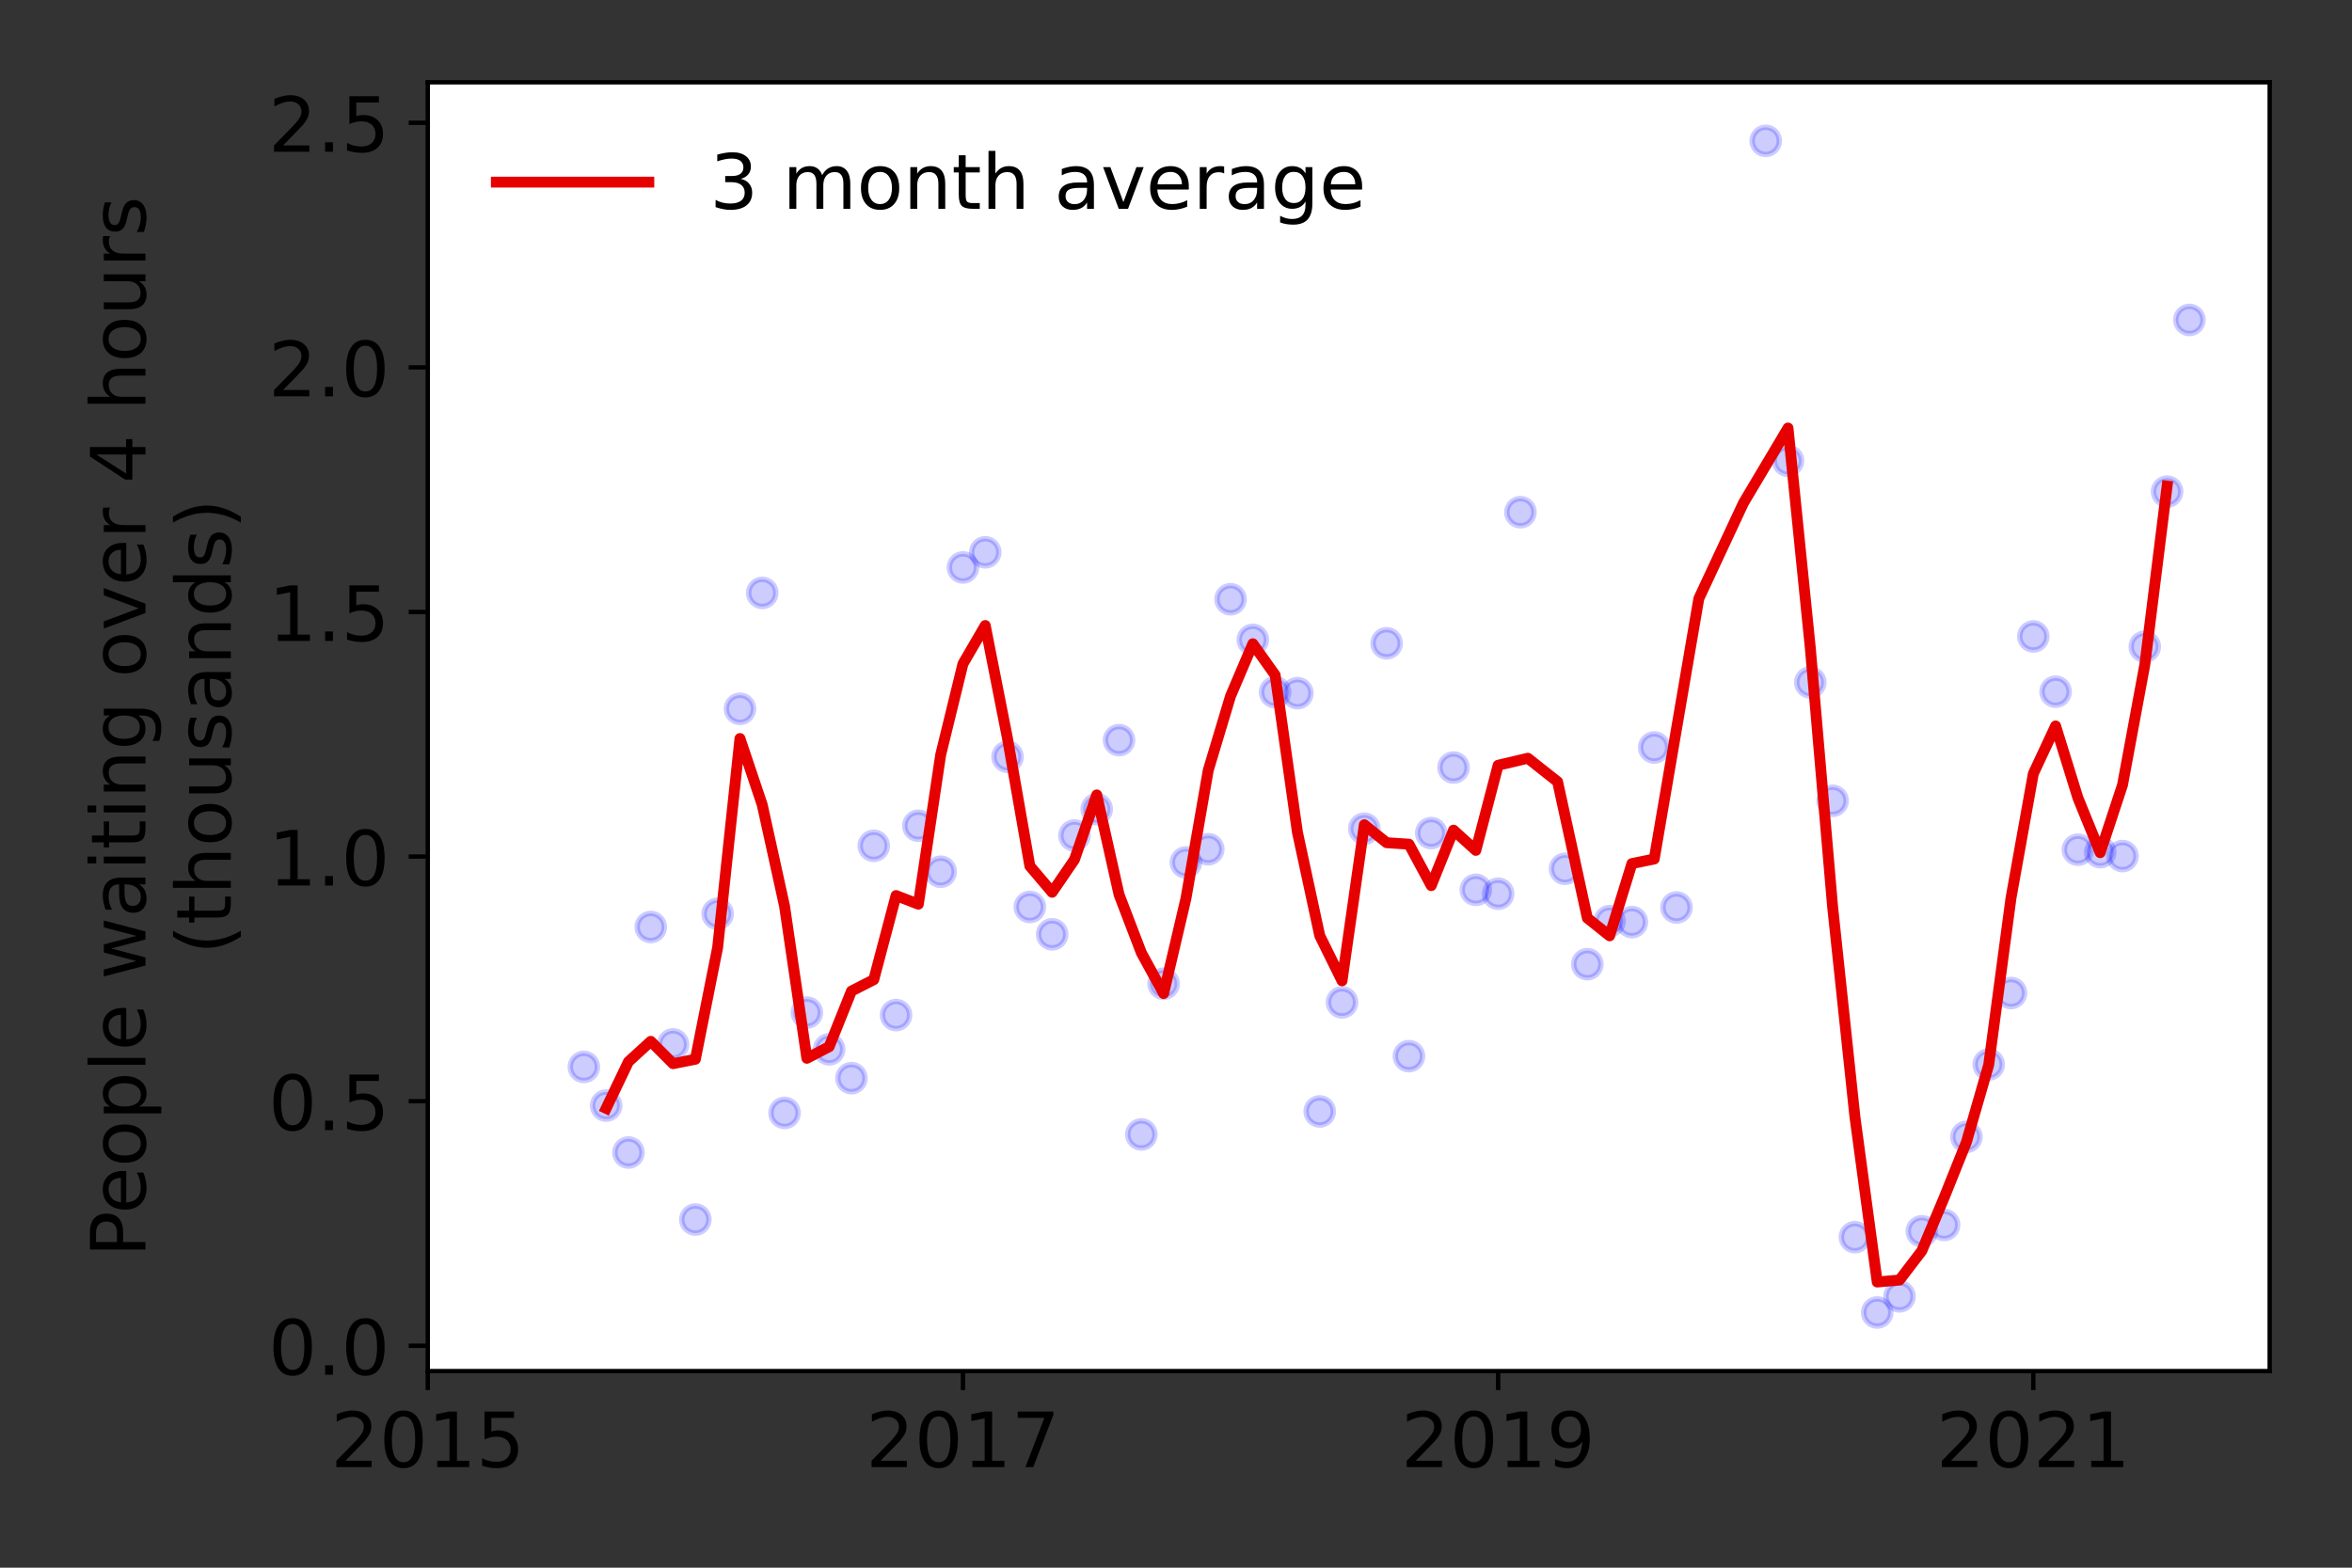 <?xml version="1.0" encoding="utf-8" standalone="no"?>
<!DOCTYPE svg PUBLIC "-//W3C//DTD SVG 1.1//EN"
  "http://www.w3.org/Graphics/SVG/1.1/DTD/svg11.dtd">
<!-- Created with matplotlib (https://matplotlib.org/) -->
<svg height="288pt" version="1.1" viewBox="0 0 432 288" width="432pt" xmlns="http://www.w3.org/2000/svg" xmlns:xlink="http://www.w3.org/1999/xlink">
 <rect x="0" y="0" width="432" height="288" fill="#333333" stroke="none"/>
 <defs>
  <style type="text/css">*{stroke-linecap:butt;stroke-linejoin:round;}</style>
 </defs>
 <g id="figure_1">
  <g id="patch_1">
   <path d="M 0 288 
L 432 288 
L 432 0 
L 0 0 
z
" style="fill:none;"/>
  </g>
  <g id="axes_1">
   <g id="patch_2">
    <path d="M 78.57 251.88 
L 416.88 251.88 
L 416.88 15.12 
L 78.57 15.12 
z
" style="fill:#ffffff;"/>
   </g>
   <g id="matplotlib.axis_1">
    <g id="xtick_1">
     <g id="line2d_1">
      <defs>
       <path d="M 0 0 
L 0 3.5 
" id="ma6814b4531" style="stroke:#000000;stroke-width:0.8;"/>
      </defs>
      <g>
       <use style="stroke:#000000;stroke-width:0.8;" x="78.57" xlink:href="#ma6814b4531" y="251.88"/>
      </g>
     </g>
     <g id="text_1">
      <!-- 2015 -->
      <g transform="translate(60.755 269.518)scale(0.14 -0.14)">
       <defs>
        <path d="M 19.188 8.297 
L 53.609 8.297 
L 53.609 0 
L 7.328 0 
L 7.328 8.297 
Q 12.938 14.109 22.625 23.891 
Q 32.328 33.688 34.812 36.531 
Q 39.547 41.844 41.422 45.531 
Q 43.312 49.219 43.312 52.781 
Q 43.312 58.594 39.234 62.25 
Q 35.156 65.922 28.609 65.922 
Q 23.969 65.922 18.812 64.312 
Q 13.672 62.703 7.812 59.422 
L 7.812 69.391 
Q 13.766 71.781 18.938 73 
Q 24.125 74.219 28.422 74.219 
Q 39.75 74.219 46.484 68.547 
Q 53.219 62.891 53.219 53.422 
Q 53.219 48.922 51.531 44.891 
Q 49.859 40.875 45.406 35.406 
Q 44.188 33.984 37.641 27.219 
Q 31.109 20.453 19.188 8.297 
z
" id="DejaVuSans-50"/>
        <path d="M 31.781 66.406 
Q 24.172 66.406 20.328 58.906 
Q 16.5 51.422 16.5 36.375 
Q 16.5 21.391 20.328 13.891 
Q 24.172 6.391 31.781 6.391 
Q 39.453 6.391 43.281 13.891 
Q 47.125 21.391 47.125 36.375 
Q 47.125 51.422 43.281 58.906 
Q 39.453 66.406 31.781 66.406 
z
M 31.781 74.219 
Q 44.047 74.219 50.516 64.516 
Q 56.984 54.828 56.984 36.375 
Q 56.984 17.969 50.516 8.266 
Q 44.047 -1.422 31.781 -1.422 
Q 19.531 -1.422 13.062 8.266 
Q 6.594 17.969 6.594 36.375 
Q 6.594 54.828 13.062 64.516 
Q 19.531 74.219 31.781 74.219 
z
" id="DejaVuSans-48"/>
        <path d="M 12.406 8.297 
L 28.516 8.297 
L 28.516 63.922 
L 10.984 60.406 
L 10.984 69.391 
L 28.422 72.906 
L 38.281 72.906 
L 38.281 8.297 
L 54.391 8.297 
L 54.391 0 
L 12.406 0 
z
" id="DejaVuSans-49"/>
        <path d="M 10.797 72.906 
L 49.516 72.906 
L 49.516 64.594 
L 19.828 64.594 
L 19.828 46.734 
Q 21.969 47.469 24.109 47.828 
Q 26.266 48.188 28.422 48.188 
Q 40.625 48.188 47.75 41.5 
Q 54.891 34.812 54.891 23.391 
Q 54.891 11.625 47.562 5.094 
Q 40.234 -1.422 26.906 -1.422 
Q 22.312 -1.422 17.547 -0.641 
Q 12.797 0.141 7.719 1.703 
L 7.719 11.625 
Q 12.109 9.234 16.797 8.062 
Q 21.484 6.891 26.703 6.891 
Q 35.156 6.891 40.078 11.328 
Q 45.016 15.766 45.016 23.391 
Q 45.016 31 40.078 35.438 
Q 35.156 39.891 26.703 39.891 
Q 22.75 39.891 18.812 39.016 
Q 14.891 38.141 10.797 36.281 
z
" id="DejaVuSans-53"/>
       </defs>
       <use xlink:href="#DejaVuSans-50"/>
       <use x="63.623" xlink:href="#DejaVuSans-48"/>
       <use x="127.246" xlink:href="#DejaVuSans-49"/>
       <use x="190.869" xlink:href="#DejaVuSans-53"/>
      </g>
     </g>
    </g>
    <g id="xtick_2">
     <g id="line2d_2">
      <g>
       <use style="stroke:#000000;stroke-width:0.8;" x="176.868" xlink:href="#ma6814b4531" y="251.88"/>
      </g>
     </g>
     <g id="text_2">
      <!-- 2017 -->
      <g transform="translate(159.053 269.518)scale(0.14 -0.14)">
       <defs>
        <path d="M 8.203 72.906 
L 55.078 72.906 
L 55.078 68.703 
L 28.609 0 
L 18.312 0 
L 43.219 64.594 
L 8.203 64.594 
z
" id="DejaVuSans-55"/>
       </defs>
       <use xlink:href="#DejaVuSans-50"/>
       <use x="63.623" xlink:href="#DejaVuSans-48"/>
       <use x="127.246" xlink:href="#DejaVuSans-49"/>
       <use x="190.869" xlink:href="#DejaVuSans-55"/>
      </g>
     </g>
    </g>
    <g id="xtick_3">
     <g id="line2d_3">
      <g>
       <use style="stroke:#000000;stroke-width:0.8;" x="275.167" xlink:href="#ma6814b4531" y="251.88"/>
      </g>
     </g>
     <g id="text_3">
      <!-- 2019 -->
      <g transform="translate(257.352 269.518)scale(0.14 -0.14)">
       <defs>
        <path d="M 10.984 1.516 
L 10.984 10.5 
Q 14.703 8.734 18.5 7.812 
Q 22.312 6.891 25.984 6.891 
Q 35.75 6.891 40.891 13.453 
Q 46.047 20.016 46.781 33.406 
Q 43.953 29.203 39.594 26.953 
Q 35.25 24.703 29.984 24.703 
Q 19.047 24.703 12.672 31.312 
Q 6.297 37.938 6.297 49.422 
Q 6.297 60.641 12.938 67.422 
Q 19.578 74.219 30.609 74.219 
Q 43.266 74.219 49.922 64.516 
Q 56.594 54.828 56.594 36.375 
Q 56.594 19.141 48.406 8.859 
Q 40.234 -1.422 26.422 -1.422 
Q 22.703 -1.422 18.891 -0.688 
Q 15.094 0.047 10.984 1.516 
z
M 30.609 32.422 
Q 37.25 32.422 41.125 36.953 
Q 45.016 41.5 45.016 49.422 
Q 45.016 57.281 41.125 61.844 
Q 37.25 66.406 30.609 66.406 
Q 23.969 66.406 20.094 61.844 
Q 16.219 57.281 16.219 49.422 
Q 16.219 41.5 20.094 36.953 
Q 23.969 32.422 30.609 32.422 
z
" id="DejaVuSans-57"/>
       </defs>
       <use xlink:href="#DejaVuSans-50"/>
       <use x="63.623" xlink:href="#DejaVuSans-48"/>
       <use x="127.246" xlink:href="#DejaVuSans-49"/>
       <use x="190.869" xlink:href="#DejaVuSans-57"/>
      </g>
     </g>
    </g>
    <g id="xtick_4">
     <g id="line2d_4">
      <g>
       <use style="stroke:#000000;stroke-width:0.8;" x="373.465" xlink:href="#ma6814b4531" y="251.88"/>
      </g>
     </g>
     <g id="text_4">
      <!-- 2021 -->
      <g transform="translate(355.65 269.518)scale(0.14 -0.14)">
       <use xlink:href="#DejaVuSans-50"/>
       <use x="63.623" xlink:href="#DejaVuSans-48"/>
       <use x="127.246" xlink:href="#DejaVuSans-50"/>
       <use x="190.869" xlink:href="#DejaVuSans-49"/>
      </g>
     </g>
    </g>
   </g>
   <g id="matplotlib.axis_2">
    <g id="ytick_1">
     <g id="line2d_5">
      <defs>
       <path d="M 0 0 
L -3.5 0 
" id="m0db42d9408" style="stroke:#000000;stroke-width:0.8;"/>
      </defs>
      <g>
       <use style="stroke:#000000;stroke-width:0.8;" x="78.57" xlink:href="#m0db42d9408" y="247.229"/>
      </g>
     </g>
     <g id="text_5">
      <!-- 0.0 -->
      <g transform="translate(49.306 252.548)scale(0.14 -0.14)">
       <defs>
        <path d="M 10.688 12.406 
L 21 12.406 
L 21 0 
L 10.688 0 
z
" id="DejaVuSans-46"/>
       </defs>
       <use xlink:href="#DejaVuSans-48"/>
       <use x="63.623" xlink:href="#DejaVuSans-46"/>
       <use x="95.41" xlink:href="#DejaVuSans-48"/>
      </g>
     </g>
    </g>
    <g id="ytick_2">
     <g id="line2d_6">
      <g>
       <use style="stroke:#000000;stroke-width:0.8;" x="78.57" xlink:href="#m0db42d9408" y="202.295"/>
      </g>
     </g>
     <g id="text_6">
      <!-- 0.5 -->
      <g transform="translate(49.306 207.614)scale(0.14 -0.14)">
       <use xlink:href="#DejaVuSans-48"/>
       <use x="63.623" xlink:href="#DejaVuSans-46"/>
       <use x="95.41" xlink:href="#DejaVuSans-53"/>
      </g>
     </g>
    </g>
    <g id="ytick_3">
     <g id="line2d_7">
      <g>
       <use style="stroke:#000000;stroke-width:0.8;" x="78.57" xlink:href="#m0db42d9408" y="157.36"/>
      </g>
     </g>
     <g id="text_7">
      <!-- 1.0 -->
      <g transform="translate(49.306 162.679)scale(0.14 -0.14)">
       <use xlink:href="#DejaVuSans-49"/>
       <use x="63.623" xlink:href="#DejaVuSans-46"/>
       <use x="95.41" xlink:href="#DejaVuSans-48"/>
      </g>
     </g>
    </g>
    <g id="ytick_4">
     <g id="line2d_8">
      <g>
       <use style="stroke:#000000;stroke-width:0.8;" x="78.57" xlink:href="#m0db42d9408" y="112.426"/>
      </g>
     </g>
     <g id="text_8">
      <!-- 1.5 -->
      <g transform="translate(49.306 117.745)scale(0.14 -0.14)">
       <use xlink:href="#DejaVuSans-49"/>
       <use x="63.623" xlink:href="#DejaVuSans-46"/>
       <use x="95.41" xlink:href="#DejaVuSans-53"/>
      </g>
     </g>
    </g>
    <g id="ytick_5">
     <g id="line2d_9">
      <g>
       <use style="stroke:#000000;stroke-width:0.8;" x="78.57" xlink:href="#m0db42d9408" y="67.491"/>
      </g>
     </g>
     <g id="text_9">
      <!-- 2.0 -->
      <g transform="translate(49.306 72.81)scale(0.14 -0.14)">
       <use xlink:href="#DejaVuSans-50"/>
       <use x="63.623" xlink:href="#DejaVuSans-46"/>
       <use x="95.41" xlink:href="#DejaVuSans-48"/>
      </g>
     </g>
    </g>
    <g id="ytick_6">
     <g id="line2d_10">
      <g>
       <use style="stroke:#000000;stroke-width:0.8;" x="78.57" xlink:href="#m0db42d9408" y="22.557"/>
      </g>
     </g>
     <g id="text_10">
      <!-- 2.5 -->
      <g transform="translate(49.306 27.876)scale(0.14 -0.14)">
       <use xlink:href="#DejaVuSans-50"/>
       <use x="63.623" xlink:href="#DejaVuSans-46"/>
       <use x="95.41" xlink:href="#DejaVuSans-53"/>
      </g>
     </g>
    </g>
    <g id="text_11">
     <!-- People waiting over 4 hours -->
     <g transform="translate(26.717 230.925)rotate(-90)scale(0.14 -0.14)">
      <defs>
       <path d="M 19.672 64.797 
L 19.672 37.406 
L 32.078 37.406 
Q 38.969 37.406 42.719 40.969 
Q 46.484 44.531 46.484 51.125 
Q 46.484 57.672 42.719 61.234 
Q 38.969 64.797 32.078 64.797 
z
M 9.812 72.906 
L 32.078 72.906 
Q 44.344 72.906 50.609 67.359 
Q 56.891 61.812 56.891 51.125 
Q 56.891 40.328 50.609 34.812 
Q 44.344 29.297 32.078 29.297 
L 19.672 29.297 
L 19.672 0 
L 9.812 0 
z
" id="DejaVuSans-80"/>
       <path d="M 56.203 29.594 
L 56.203 25.203 
L 14.891 25.203 
Q 15.484 15.922 20.484 11.062 
Q 25.484 6.203 34.422 6.203 
Q 39.594 6.203 44.453 7.469 
Q 49.312 8.734 54.109 11.281 
L 54.109 2.781 
Q 49.266 0.734 44.188 -0.344 
Q 39.109 -1.422 33.891 -1.422 
Q 20.797 -1.422 13.156 6.188 
Q 5.516 13.812 5.516 26.812 
Q 5.516 40.234 12.766 48.109 
Q 20.016 56 32.328 56 
Q 43.359 56 49.781 48.891 
Q 56.203 41.797 56.203 29.594 
z
M 47.219 32.234 
Q 47.125 39.594 43.094 43.984 
Q 39.062 48.391 32.422 48.391 
Q 24.906 48.391 20.391 44.141 
Q 15.875 39.891 15.188 32.172 
z
" id="DejaVuSans-101"/>
       <path d="M 30.609 48.391 
Q 23.391 48.391 19.188 42.75 
Q 14.984 37.109 14.984 27.297 
Q 14.984 17.484 19.156 11.844 
Q 23.344 6.203 30.609 6.203 
Q 37.797 6.203 41.984 11.859 
Q 46.188 17.531 46.188 27.297 
Q 46.188 37.016 41.984 42.703 
Q 37.797 48.391 30.609 48.391 
z
M 30.609 56 
Q 42.328 56 49.016 48.375 
Q 55.719 40.766 55.719 27.297 
Q 55.719 13.875 49.016 6.219 
Q 42.328 -1.422 30.609 -1.422 
Q 18.844 -1.422 12.172 6.219 
Q 5.516 13.875 5.516 27.297 
Q 5.516 40.766 12.172 48.375 
Q 18.844 56 30.609 56 
z
" id="DejaVuSans-111"/>
       <path d="M 18.109 8.203 
L 18.109 -20.797 
L 9.078 -20.797 
L 9.078 54.688 
L 18.109 54.688 
L 18.109 46.391 
Q 20.953 51.266 25.266 53.625 
Q 29.594 56 35.594 56 
Q 45.562 56 51.781 48.094 
Q 58.016 40.188 58.016 27.297 
Q 58.016 14.406 51.781 6.484 
Q 45.562 -1.422 35.594 -1.422 
Q 29.594 -1.422 25.266 0.953 
Q 20.953 3.328 18.109 8.203 
z
M 48.688 27.297 
Q 48.688 37.203 44.609 42.844 
Q 40.531 48.484 33.406 48.484 
Q 26.266 48.484 22.188 42.844 
Q 18.109 37.203 18.109 27.297 
Q 18.109 17.391 22.188 11.75 
Q 26.266 6.109 33.406 6.109 
Q 40.531 6.109 44.609 11.75 
Q 48.688 17.391 48.688 27.297 
z
" id="DejaVuSans-112"/>
       <path d="M 9.422 75.984 
L 18.406 75.984 
L 18.406 0 
L 9.422 0 
z
" id="DejaVuSans-108"/>
       <path id="DejaVuSans-32"/>
       <path d="M 4.203 54.688 
L 13.188 54.688 
L 24.422 12.016 
L 35.594 54.688 
L 46.188 54.688 
L 57.422 12.016 
L 68.609 54.688 
L 77.594 54.688 
L 63.281 0 
L 52.688 0 
L 40.922 44.828 
L 29.109 0 
L 18.5 0 
z
" id="DejaVuSans-119"/>
       <path d="M 34.281 27.484 
Q 23.391 27.484 19.188 25 
Q 14.984 22.516 14.984 16.5 
Q 14.984 11.719 18.141 8.906 
Q 21.297 6.109 26.703 6.109 
Q 34.188 6.109 38.703 11.406 
Q 43.219 16.703 43.219 25.484 
L 43.219 27.484 
z
M 52.203 31.203 
L 52.203 0 
L 43.219 0 
L 43.219 8.297 
Q 40.141 3.328 35.547 0.953 
Q 30.953 -1.422 24.312 -1.422 
Q 15.922 -1.422 10.953 3.297 
Q 6 8.016 6 15.922 
Q 6 25.141 12.172 29.828 
Q 18.359 34.516 30.609 34.516 
L 43.219 34.516 
L 43.219 35.406 
Q 43.219 41.609 39.141 45 
Q 35.062 48.391 27.688 48.391 
Q 23 48.391 18.547 47.266 
Q 14.109 46.141 10.016 43.891 
L 10.016 52.203 
Q 14.938 54.109 19.578 55.047 
Q 24.219 56 28.609 56 
Q 40.484 56 46.344 49.844 
Q 52.203 43.703 52.203 31.203 
z
" id="DejaVuSans-97"/>
       <path d="M 9.422 54.688 
L 18.406 54.688 
L 18.406 0 
L 9.422 0 
z
M 9.422 75.984 
L 18.406 75.984 
L 18.406 64.594 
L 9.422 64.594 
z
" id="DejaVuSans-105"/>
       <path d="M 18.312 70.219 
L 18.312 54.688 
L 36.812 54.688 
L 36.812 47.703 
L 18.312 47.703 
L 18.312 18.016 
Q 18.312 11.328 20.141 9.422 
Q 21.969 7.516 27.594 7.516 
L 36.812 7.516 
L 36.812 0 
L 27.594 0 
Q 17.188 0 13.234 3.875 
Q 9.281 7.766 9.281 18.016 
L 9.281 47.703 
L 2.688 47.703 
L 2.688 54.688 
L 9.281 54.688 
L 9.281 70.219 
z
" id="DejaVuSans-116"/>
       <path d="M 54.891 33.016 
L 54.891 0 
L 45.906 0 
L 45.906 32.719 
Q 45.906 40.484 42.875 44.328 
Q 39.844 48.188 33.797 48.188 
Q 26.516 48.188 22.312 43.547 
Q 18.109 38.922 18.109 30.906 
L 18.109 0 
L 9.078 0 
L 9.078 54.688 
L 18.109 54.688 
L 18.109 46.188 
Q 21.344 51.125 25.703 53.562 
Q 30.078 56 35.797 56 
Q 45.219 56 50.047 50.172 
Q 54.891 44.344 54.891 33.016 
z
" id="DejaVuSans-110"/>
       <path d="M 45.406 27.984 
Q 45.406 37.75 41.375 43.109 
Q 37.359 48.484 30.078 48.484 
Q 22.859 48.484 18.828 43.109 
Q 14.797 37.75 14.797 27.984 
Q 14.797 18.266 18.828 12.891 
Q 22.859 7.516 30.078 7.516 
Q 37.359 7.516 41.375 12.891 
Q 45.406 18.266 45.406 27.984 
z
M 54.391 6.781 
Q 54.391 -7.172 48.188 -13.984 
Q 42 -20.797 29.203 -20.797 
Q 24.469 -20.797 20.266 -20.094 
Q 16.062 -19.391 12.109 -17.922 
L 12.109 -9.188 
Q 16.062 -11.328 19.922 -12.344 
Q 23.781 -13.375 27.781 -13.375 
Q 36.625 -13.375 41.016 -8.766 
Q 45.406 -4.156 45.406 5.172 
L 45.406 9.625 
Q 42.625 4.781 38.281 2.391 
Q 33.938 0 27.875 0 
Q 17.828 0 11.672 7.656 
Q 5.516 15.328 5.516 27.984 
Q 5.516 40.672 11.672 48.328 
Q 17.828 56 27.875 56 
Q 33.938 56 38.281 53.609 
Q 42.625 51.219 45.406 46.391 
L 45.406 54.688 
L 54.391 54.688 
z
" id="DejaVuSans-103"/>
       <path d="M 2.984 54.688 
L 12.5 54.688 
L 29.594 8.797 
L 46.688 54.688 
L 56.203 54.688 
L 35.688 0 
L 23.484 0 
z
" id="DejaVuSans-118"/>
       <path d="M 41.109 46.297 
Q 39.594 47.172 37.812 47.578 
Q 36.031 48 33.891 48 
Q 26.266 48 22.188 43.047 
Q 18.109 38.094 18.109 28.812 
L 18.109 0 
L 9.078 0 
L 9.078 54.688 
L 18.109 54.688 
L 18.109 46.188 
Q 20.953 51.172 25.484 53.578 
Q 30.031 56 36.531 56 
Q 37.453 56 38.578 55.875 
Q 39.703 55.766 41.062 55.516 
z
" id="DejaVuSans-114"/>
       <path d="M 37.797 64.312 
L 12.891 25.391 
L 37.797 25.391 
z
M 35.203 72.906 
L 47.609 72.906 
L 47.609 25.391 
L 58.016 25.391 
L 58.016 17.188 
L 47.609 17.188 
L 47.609 0 
L 37.797 0 
L 37.797 17.188 
L 4.891 17.188 
L 4.891 26.703 
z
" id="DejaVuSans-52"/>
       <path d="M 54.891 33.016 
L 54.891 0 
L 45.906 0 
L 45.906 32.719 
Q 45.906 40.484 42.875 44.328 
Q 39.844 48.188 33.797 48.188 
Q 26.516 48.188 22.312 43.547 
Q 18.109 38.922 18.109 30.906 
L 18.109 0 
L 9.078 0 
L 9.078 75.984 
L 18.109 75.984 
L 18.109 46.188 
Q 21.344 51.125 25.703 53.562 
Q 30.078 56 35.797 56 
Q 45.219 56 50.047 50.172 
Q 54.891 44.344 54.891 33.016 
z
" id="DejaVuSans-104"/>
       <path d="M 8.5 21.578 
L 8.5 54.688 
L 17.484 54.688 
L 17.484 21.922 
Q 17.484 14.156 20.5 10.266 
Q 23.531 6.391 29.594 6.391 
Q 36.859 6.391 41.078 11.031 
Q 45.312 15.672 45.312 23.688 
L 45.312 54.688 
L 54.297 54.688 
L 54.297 0 
L 45.312 0 
L 45.312 8.406 
Q 42.047 3.422 37.719 1 
Q 33.406 -1.422 27.688 -1.422 
Q 18.266 -1.422 13.375 4.438 
Q 8.5 10.297 8.5 21.578 
z
M 31.109 56 
z
" id="DejaVuSans-117"/>
       <path d="M 44.281 53.078 
L 44.281 44.578 
Q 40.484 46.531 36.375 47.5 
Q 32.281 48.484 27.875 48.484 
Q 21.188 48.484 17.844 46.438 
Q 14.5 44.391 14.5 40.281 
Q 14.5 37.156 16.891 35.375 
Q 19.281 33.594 26.516 31.984 
L 29.594 31.297 
Q 39.156 29.25 43.188 25.516 
Q 47.219 21.781 47.219 15.094 
Q 47.219 7.469 41.188 3.016 
Q 35.156 -1.422 24.609 -1.422 
Q 20.219 -1.422 15.453 -0.562 
Q 10.688 0.297 5.422 2 
L 5.422 11.281 
Q 10.406 8.688 15.234 7.391 
Q 20.062 6.109 24.812 6.109 
Q 31.156 6.109 34.562 8.281 
Q 37.984 10.453 37.984 14.406 
Q 37.984 18.062 35.516 20.016 
Q 33.062 21.969 24.703 23.781 
L 21.578 24.516 
Q 13.234 26.266 9.516 29.906 
Q 5.812 33.547 5.812 39.891 
Q 5.812 47.609 11.281 51.797 
Q 16.75 56 26.812 56 
Q 31.781 56 36.172 55.266 
Q 40.578 54.547 44.281 53.078 
z
" id="DejaVuSans-115"/>
      </defs>
      <use xlink:href="#DejaVuSans-80"/>
      <use x="56.678" xlink:href="#DejaVuSans-101"/>
      <use x="118.201" xlink:href="#DejaVuSans-111"/>
      <use x="179.383" xlink:href="#DejaVuSans-112"/>
      <use x="242.859" xlink:href="#DejaVuSans-108"/>
      <use x="270.643" xlink:href="#DejaVuSans-101"/>
      <use x="332.166" xlink:href="#DejaVuSans-32"/>
      <use x="363.953" xlink:href="#DejaVuSans-119"/>
      <use x="445.74" xlink:href="#DejaVuSans-97"/>
      <use x="507.02" xlink:href="#DejaVuSans-105"/>
      <use x="534.803" xlink:href="#DejaVuSans-116"/>
      <use x="574.012" xlink:href="#DejaVuSans-105"/>
      <use x="601.795" xlink:href="#DejaVuSans-110"/>
      <use x="665.174" xlink:href="#DejaVuSans-103"/>
      <use x="728.65" xlink:href="#DejaVuSans-32"/>
      <use x="760.438" xlink:href="#DejaVuSans-111"/>
      <use x="821.619" xlink:href="#DejaVuSans-118"/>
      <use x="880.799" xlink:href="#DejaVuSans-101"/>
      <use x="942.322" xlink:href="#DejaVuSans-114"/>
      <use x="983.436" xlink:href="#DejaVuSans-32"/>
      <use x="1015.223" xlink:href="#DejaVuSans-52"/>
      <use x="1078.846" xlink:href="#DejaVuSans-32"/>
      <use x="1110.633" xlink:href="#DejaVuSans-104"/>
      <use x="1174.012" xlink:href="#DejaVuSans-111"/>
      <use x="1235.193" xlink:href="#DejaVuSans-117"/>
      <use x="1298.572" xlink:href="#DejaVuSans-114"/>
      <use x="1339.686" xlink:href="#DejaVuSans-115"/>
     </g>
     <!-- (thousands) -->
     <g transform="translate(42.394 175.325)rotate(-90)scale(0.14 -0.14)">
      <defs>
       <path d="M 31 75.875 
Q 24.469 64.656 21.281 53.656 
Q 18.109 42.672 18.109 31.391 
Q 18.109 20.125 21.312 9.062 
Q 24.516 -2 31 -13.188 
L 23.188 -13.188 
Q 15.875 -1.703 12.234 9.375 
Q 8.594 20.453 8.594 31.391 
Q 8.594 42.281 12.203 53.312 
Q 15.828 64.359 23.188 75.875 
z
" id="DejaVuSans-40"/>
       <path d="M 45.406 46.391 
L 45.406 75.984 
L 54.391 75.984 
L 54.391 0 
L 45.406 0 
L 45.406 8.203 
Q 42.578 3.328 38.25 0.953 
Q 33.938 -1.422 27.875 -1.422 
Q 17.969 -1.422 11.734 6.484 
Q 5.516 14.406 5.516 27.297 
Q 5.516 40.188 11.734 48.094 
Q 17.969 56 27.875 56 
Q 33.938 56 38.25 53.625 
Q 42.578 51.266 45.406 46.391 
z
M 14.797 27.297 
Q 14.797 17.391 18.875 11.75 
Q 22.953 6.109 30.078 6.109 
Q 37.203 6.109 41.297 11.75 
Q 45.406 17.391 45.406 27.297 
Q 45.406 37.203 41.297 42.844 
Q 37.203 48.484 30.078 48.484 
Q 22.953 48.484 18.875 42.844 
Q 14.797 37.203 14.797 27.297 
z
" id="DejaVuSans-100"/>
       <path d="M 8.016 75.875 
L 15.828 75.875 
Q 23.141 64.359 26.781 53.312 
Q 30.422 42.281 30.422 31.391 
Q 30.422 20.453 26.781 9.375 
Q 23.141 -1.703 15.828 -13.188 
L 8.016 -13.188 
Q 14.5 -2 17.703 9.062 
Q 20.906 20.125 20.906 31.391 
Q 20.906 42.672 17.703 53.656 
Q 14.5 64.656 8.016 75.875 
z
" id="DejaVuSans-41"/>
      </defs>
      <use xlink:href="#DejaVuSans-40"/>
      <use x="39.014" xlink:href="#DejaVuSans-116"/>
      <use x="78.223" xlink:href="#DejaVuSans-104"/>
      <use x="141.602" xlink:href="#DejaVuSans-111"/>
      <use x="202.783" xlink:href="#DejaVuSans-117"/>
      <use x="266.162" xlink:href="#DejaVuSans-115"/>
      <use x="318.262" xlink:href="#DejaVuSans-97"/>
      <use x="379.541" xlink:href="#DejaVuSans-110"/>
      <use x="442.92" xlink:href="#DejaVuSans-100"/>
      <use x="506.396" xlink:href="#DejaVuSans-115"/>
      <use x="558.496" xlink:href="#DejaVuSans-41"/>
     </g>
    </g>
   </g>
   <g id="line2d_11">
    <defs>
     <path d="M 0 2.5 
C 0.663 2.5 1.299 2.237 1.768 1.768 
C 2.237 1.299 2.5 0.663 2.5 0 
C 2.5 -0.663 2.237 -1.299 1.768 -1.768 
C 1.299 -2.237 0.663 -2.5 0 -2.5 
C -0.663 -2.5 -1.299 -2.237 -1.768 -1.768 
C -2.237 -1.299 -2.5 -0.663 -2.5 0 
C -2.5 0.663 -2.237 1.299 -1.768 1.768 
C -1.299 2.237 -0.663 2.5 0 2.5 
z
" id="mfba6b7b5e6" style="stroke:#0000ff;stroke-opacity:0.2;"/>
    </defs>
    <g clip-path="url(#p8def255977)">
     <use style="fill:#0000ff;fill-opacity:0.2;stroke:#0000ff;stroke-opacity:0.2;" x="402.135" xlink:href="#mfba6b7b5e6" y="58.774"/>
     <use style="fill:#0000ff;fill-opacity:0.2;stroke:#0000ff;stroke-opacity:0.2;" x="398.039" xlink:href="#mfba6b7b5e6" y="90.318"/>
     <use style="fill:#0000ff;fill-opacity:0.2;stroke:#0000ff;stroke-opacity:0.2;" x="393.944" xlink:href="#mfba6b7b5e6" y="118.806"/>
     <use style="fill:#0000ff;fill-opacity:0.2;stroke:#0000ff;stroke-opacity:0.2;" x="389.848" xlink:href="#mfba6b7b5e6" y="157.27"/>
     <use style="fill:#0000ff;fill-opacity:0.2;stroke:#0000ff;stroke-opacity:0.2;" x="385.752" xlink:href="#mfba6b7b5e6" y="156.551"/>
     <use style="fill:#0000ff;fill-opacity:0.2;stroke:#0000ff;stroke-opacity:0.2;" x="381.656" xlink:href="#mfba6b7b5e6" y="156.102"/>
     <use style="fill:#0000ff;fill-opacity:0.2;stroke:#0000ff;stroke-opacity:0.2;" x="377.561" xlink:href="#mfba6b7b5e6" y="127.074"/>
     <use style="fill:#0000ff;fill-opacity:0.2;stroke:#0000ff;stroke-opacity:0.2;" x="373.465" xlink:href="#mfba6b7b5e6" y="116.919"/>
     <use style="fill:#0000ff;fill-opacity:0.2;stroke:#0000ff;stroke-opacity:0.2;" x="369.369" xlink:href="#mfba6b7b5e6" y="182.434"/>
     <use style="fill:#0000ff;fill-opacity:0.2;stroke:#0000ff;stroke-opacity:0.2;" x="365.273" xlink:href="#mfba6b7b5e6" y="195.555"/>
     <use style="fill:#0000ff;fill-opacity:0.2;stroke:#0000ff;stroke-opacity:0.2;" x="361.178" xlink:href="#mfba6b7b5e6" y="208.855"/>
     <use style="fill:#0000ff;fill-opacity:0.2;stroke:#0000ff;stroke-opacity:0.2;" x="357.082" xlink:href="#mfba6b7b5e6" y="225.032"/>
     <use style="fill:#0000ff;fill-opacity:0.2;stroke:#0000ff;stroke-opacity:0.2;" x="352.986" xlink:href="#mfba6b7b5e6" y="226.2"/>
     <use style="fill:#0000ff;fill-opacity:0.2;stroke:#0000ff;stroke-opacity:0.2;" x="348.89" xlink:href="#mfba6b7b5e6" y="238.153"/>
     <use style="fill:#0000ff;fill-opacity:0.2;stroke:#0000ff;stroke-opacity:0.2;" x="344.795" xlink:href="#mfba6b7b5e6" y="241.118"/>
     <use style="fill:#0000ff;fill-opacity:0.2;stroke:#0000ff;stroke-opacity:0.2;" x="340.699" xlink:href="#mfba6b7b5e6" y="227.278"/>
     <use style="fill:#0000ff;fill-opacity:0.2;stroke:#0000ff;stroke-opacity:0.2;" x="336.603" xlink:href="#mfba6b7b5e6" y="147.115"/>
     <use style="fill:#0000ff;fill-opacity:0.2;stroke:#0000ff;stroke-opacity:0.2;" x="332.507" xlink:href="#mfba6b7b5e6" y="125.367"/>
     <use style="fill:#0000ff;fill-opacity:0.2;stroke:#0000ff;stroke-opacity:0.2;" x="328.412" xlink:href="#mfba6b7b5e6" y="84.656"/>
     <use style="fill:#0000ff;fill-opacity:0.2;stroke:#0000ff;stroke-opacity:0.2;" x="324.316" xlink:href="#mfba6b7b5e6" y="25.882"/>
     <use style="fill:#0000ff;fill-opacity:0.2;stroke:#0000ff;stroke-opacity:0.2;" x="307.933" xlink:href="#mfba6b7b5e6" y="166.707"/>
     <use style="fill:#0000ff;fill-opacity:0.2;stroke:#0000ff;stroke-opacity:0.2;" x="303.837" xlink:href="#mfba6b7b5e6" y="137.319"/>
     <use style="fill:#0000ff;fill-opacity:0.2;stroke:#0000ff;stroke-opacity:0.2;" x="299.741" xlink:href="#mfba6b7b5e6" y="169.403"/>
     <use style="fill:#0000ff;fill-opacity:0.2;stroke:#0000ff;stroke-opacity:0.2;" x="295.645" xlink:href="#mfba6b7b5e6" y="169.223"/>
     <use style="fill:#0000ff;fill-opacity:0.2;stroke:#0000ff;stroke-opacity:0.2;" x="291.55" xlink:href="#mfba6b7b5e6" y="177.131"/>
     <use style="fill:#0000ff;fill-opacity:0.2;stroke:#0000ff;stroke-opacity:0.2;" x="287.454" xlink:href="#mfba6b7b5e6" y="159.607"/>
     <use style="fill:#0000ff;fill-opacity:0.2;stroke:#0000ff;stroke-opacity:0.2;" x="279.262" xlink:href="#mfba6b7b5e6" y="94.092"/>
     <use style="fill:#0000ff;fill-opacity:0.2;stroke:#0000ff;stroke-opacity:0.2;" x="275.167" xlink:href="#mfba6b7b5e6" y="164.19"/>
     <use style="fill:#0000ff;fill-opacity:0.2;stroke:#0000ff;stroke-opacity:0.2;" x="271.071" xlink:href="#mfba6b7b5e6" y="163.471"/>
     <use style="fill:#0000ff;fill-opacity:0.2;stroke:#0000ff;stroke-opacity:0.2;" x="266.975" xlink:href="#mfba6b7b5e6" y="141.004"/>
     <use style="fill:#0000ff;fill-opacity:0.2;stroke:#0000ff;stroke-opacity:0.2;" x="262.879" xlink:href="#mfba6b7b5e6" y="153.047"/>
     <use style="fill:#0000ff;fill-opacity:0.2;stroke:#0000ff;stroke-opacity:0.2;" x="258.784" xlink:href="#mfba6b7b5e6" y="194.027"/>
     <use style="fill:#0000ff;fill-opacity:0.2;stroke:#0000ff;stroke-opacity:0.2;" x="254.688" xlink:href="#mfba6b7b5e6" y="118.177"/>
     <use style="fill:#0000ff;fill-opacity:0.2;stroke:#0000ff;stroke-opacity:0.2;" x="250.592" xlink:href="#mfba6b7b5e6" y="152.238"/>
     <use style="fill:#0000ff;fill-opacity:0.2;stroke:#0000ff;stroke-opacity:0.2;" x="246.496" xlink:href="#mfba6b7b5e6" y="184.141"/>
     <use style="fill:#0000ff;fill-opacity:0.2;stroke:#0000ff;stroke-opacity:0.2;" x="242.401" xlink:href="#mfba6b7b5e6" y="204.182"/>
     <use style="fill:#0000ff;fill-opacity:0.2;stroke:#0000ff;stroke-opacity:0.2;" x="238.305" xlink:href="#mfba6b7b5e6" y="127.344"/>
     <use style="fill:#0000ff;fill-opacity:0.2;stroke:#0000ff;stroke-opacity:0.2;" x="234.209" xlink:href="#mfba6b7b5e6" y="127.164"/>
     <use style="fill:#0000ff;fill-opacity:0.2;stroke:#0000ff;stroke-opacity:0.2;" x="230.113" xlink:href="#mfba6b7b5e6" y="117.548"/>
     <use style="fill:#0000ff;fill-opacity:0.2;stroke:#0000ff;stroke-opacity:0.2;" x="226.017" xlink:href="#mfba6b7b5e6" y="110.089"/>
     <use style="fill:#0000ff;fill-opacity:0.2;stroke:#0000ff;stroke-opacity:0.2;" x="221.922" xlink:href="#mfba6b7b5e6" y="156.012"/>
     <use style="fill:#0000ff;fill-opacity:0.2;stroke:#0000ff;stroke-opacity:0.2;" x="217.826" xlink:href="#mfba6b7b5e6" y="158.439"/>
     <use style="fill:#0000ff;fill-opacity:0.2;stroke:#0000ff;stroke-opacity:0.2;" x="213.73" xlink:href="#mfba6b7b5e6" y="180.726"/>
     <use style="fill:#0000ff;fill-opacity:0.2;stroke:#0000ff;stroke-opacity:0.2;" x="209.634" xlink:href="#mfba6b7b5e6" y="208.406"/>
     <use style="fill:#0000ff;fill-opacity:0.2;stroke:#0000ff;stroke-opacity:0.2;" x="205.539" xlink:href="#mfba6b7b5e6" y="135.971"/>
     <use style="fill:#0000ff;fill-opacity:0.2;stroke:#0000ff;stroke-opacity:0.2;" x="201.443" xlink:href="#mfba6b7b5e6" y="148.643"/>
     <use style="fill:#0000ff;fill-opacity:0.2;stroke:#0000ff;stroke-opacity:0.2;" x="197.347" xlink:href="#mfba6b7b5e6" y="153.496"/>
     <use style="fill:#0000ff;fill-opacity:0.2;stroke:#0000ff;stroke-opacity:0.2;" x="193.251" xlink:href="#mfba6b7b5e6" y="171.649"/>
     <use style="fill:#0000ff;fill-opacity:0.2;stroke:#0000ff;stroke-opacity:0.2;" x="189.156" xlink:href="#mfba6b7b5e6" y="166.617"/>
     <use style="fill:#0000ff;fill-opacity:0.2;stroke:#0000ff;stroke-opacity:0.2;" x="185.06" xlink:href="#mfba6b7b5e6" y="139.027"/>
     <use style="fill:#0000ff;fill-opacity:0.2;stroke:#0000ff;stroke-opacity:0.2;" x="180.964" xlink:href="#mfba6b7b5e6" y="101.462"/>
     <use style="fill:#0000ff;fill-opacity:0.2;stroke:#0000ff;stroke-opacity:0.2;" x="176.868" xlink:href="#mfba6b7b5e6" y="104.248"/>
     <use style="fill:#0000ff;fill-opacity:0.2;stroke:#0000ff;stroke-opacity:0.2;" x="172.773" xlink:href="#mfba6b7b5e6" y="160.146"/>
     <use style="fill:#0000ff;fill-opacity:0.2;stroke:#0000ff;stroke-opacity:0.2;" x="168.677" xlink:href="#mfba6b7b5e6" y="151.698"/>
     <use style="fill:#0000ff;fill-opacity:0.2;stroke:#0000ff;stroke-opacity:0.2;" x="164.581" xlink:href="#mfba6b7b5e6" y="186.478"/>
     <use style="fill:#0000ff;fill-opacity:0.2;stroke:#0000ff;stroke-opacity:0.2;" x="160.485" xlink:href="#mfba6b7b5e6" y="155.383"/>
     <use style="fill:#0000ff;fill-opacity:0.2;stroke:#0000ff;stroke-opacity:0.2;" x="156.389" xlink:href="#mfba6b7b5e6" y="198.071"/>
     <use style="fill:#0000ff;fill-opacity:0.2;stroke:#0000ff;stroke-opacity:0.2;" x="152.294" xlink:href="#mfba6b7b5e6" y="192.769"/>
     <use style="fill:#0000ff;fill-opacity:0.2;stroke:#0000ff;stroke-opacity:0.2;" x="148.198" xlink:href="#mfba6b7b5e6" y="186.028"/>
     <use style="fill:#0000ff;fill-opacity:0.2;stroke:#0000ff;stroke-opacity:0.2;" x="144.102" xlink:href="#mfba6b7b5e6" y="204.452"/>
     <use style="fill:#0000ff;fill-opacity:0.2;stroke:#0000ff;stroke-opacity:0.2;" x="140.006" xlink:href="#mfba6b7b5e6" y="108.921"/>
     <use style="fill:#0000ff;fill-opacity:0.2;stroke:#0000ff;stroke-opacity:0.2;" x="135.911" xlink:href="#mfba6b7b5e6" y="130.22"/>
     <use style="fill:#0000ff;fill-opacity:0.2;stroke:#0000ff;stroke-opacity:0.2;" x="131.815" xlink:href="#mfba6b7b5e6" y="167.875"/>
     <use style="fill:#0000ff;fill-opacity:0.2;stroke:#0000ff;stroke-opacity:0.2;" x="127.719" xlink:href="#mfba6b7b5e6" y="224.043"/>
     <use style="fill:#0000ff;fill-opacity:0.2;stroke:#0000ff;stroke-opacity:0.2;" x="123.623" xlink:href="#mfba6b7b5e6" y="191.87"/>
     <use style="fill:#0000ff;fill-opacity:0.2;stroke:#0000ff;stroke-opacity:0.2;" x="119.528" xlink:href="#mfba6b7b5e6" y="170.301"/>
     <use style="fill:#0000ff;fill-opacity:0.2;stroke:#0000ff;stroke-opacity:0.2;" x="115.432" xlink:href="#mfba6b7b5e6" y="211.731"/>
     <use style="fill:#0000ff;fill-opacity:0.2;stroke:#0000ff;stroke-opacity:0.2;" x="111.336" xlink:href="#mfba6b7b5e6" y="203.104"/>
     <use style="fill:#0000ff;fill-opacity:0.2;stroke:#0000ff;stroke-opacity:0.2;" x="107.24" xlink:href="#mfba6b7b5e6" y="196.004"/>
    </g>
   </g>
   <g id="line2d_12">
    <path clip-path="url(#p8def255977)" d="M 398.039 89.299 
L 393.944 122.132 
L 389.848 144.209 
L 385.752 156.641 
L 381.656 146.576 
L 377.561 133.365 
L 373.465 142.142 
L 369.369 164.969 
L 365.273 195.614 
L 361.178 209.814 
L 357.082 220.029 
L 352.986 229.795 
L 348.89 235.157 
L 344.795 235.516 
L 340.699 205.171 
L 336.603 166.587 
L 332.507 119.046 
L 328.412 78.635 
L 320.22 92.415 
L 312.028 109.969 
L 303.837 157.81 
L 299.741 158.648 
L 295.645 171.919 
L 291.55 168.654 
L 286.089 143.61 
L 280.628 139.297 
L 275.167 140.585 
L 271.071 156.222 
L 266.975 152.507 
L 262.879 162.692 
L 258.784 155.084 
L 254.688 154.814 
L 250.592 151.519 
L 246.496 180.187 
L 242.401 171.889 
L 238.305 152.897 
L 234.209 124.019 
L 230.113 118.267 
L 226.017 127.883 
L 221.922 141.513 
L 217.826 165.059 
L 213.73 182.524 
L 209.634 175.034 
L 205.539 164.34 
L 201.443 146.037 
L 197.347 157.929 
L 193.251 163.921 
L 189.156 159.098 
L 185.06 135.702 
L 180.964 114.912 
L 176.868 121.952 
L 172.773 138.697 
L 168.677 166.107 
L 164.581 164.52 
L 160.485 179.977 
L 156.389 182.074 
L 152.294 192.289 
L 148.198 194.416 
L 144.102 166.467 
L 140.006 147.864 
L 135.911 135.672 
L 131.815 174.046 
L 127.719 194.596 
L 123.623 195.405 
L 119.528 191.301 
L 115.432 195.045 
L 111.336 203.613 
" style="fill:none;stroke:#e60000;stroke-linecap:square;stroke-width:2;"/>
   </g>
   <g id="patch_3">
    <path d="M 78.57 251.88 
L 78.57 15.12 
" style="fill:none;stroke:#000000;stroke-linecap:square;stroke-linejoin:miter;stroke-width:0.8;"/>
   </g>
   <g id="patch_4">
    <path d="M 416.88 251.88 
L 416.88 15.12 
" style="fill:none;stroke:#000000;stroke-linecap:square;stroke-linejoin:miter;stroke-width:0.8;"/>
   </g>
   <g id="patch_5">
    <path d="M 78.57 251.88 
L 416.88 251.88 
" style="fill:none;stroke:#000000;stroke-linecap:square;stroke-linejoin:miter;stroke-width:0.8;"/>
   </g>
   <g id="patch_6">
    <path d="M 78.57 15.12 
L 416.88 15.12 
" style="fill:none;stroke:#000000;stroke-linecap:square;stroke-linejoin:miter;stroke-width:0.8;"/>
   </g>
   <g id="legend_1">
    <g id="line2d_13">
     <path d="M 91.17 33.458 
L 119.17 33.458 
" style="fill:none;stroke:#e60000;stroke-linecap:square;stroke-width:2;"/>
    </g>
    <g id="line2d_14"/>
    <g id="text_12">
     <!-- 3 month average -->
     <g transform="translate(130.37 38.358)scale(0.14 -0.14)">
      <defs>
       <path d="M 40.578 39.312 
Q 47.656 37.797 51.625 33 
Q 55.609 28.219 55.609 21.188 
Q 55.609 10.406 48.188 4.484 
Q 40.766 -1.422 27.094 -1.422 
Q 22.516 -1.422 17.656 -0.516 
Q 12.797 0.391 7.625 2.203 
L 7.625 11.719 
Q 11.719 9.328 16.594 8.109 
Q 21.484 6.891 26.812 6.891 
Q 36.078 6.891 40.938 10.547 
Q 45.797 14.203 45.797 21.188 
Q 45.797 27.641 41.281 31.266 
Q 36.766 34.906 28.719 34.906 
L 20.219 34.906 
L 20.219 43.016 
L 29.109 43.016 
Q 36.375 43.016 40.234 45.922 
Q 44.094 48.828 44.094 54.297 
Q 44.094 59.906 40.109 62.906 
Q 36.141 65.922 28.719 65.922 
Q 24.656 65.922 20.016 65.031 
Q 15.375 64.156 9.812 62.312 
L 9.812 71.094 
Q 15.438 72.656 20.344 73.438 
Q 25.25 74.219 29.594 74.219 
Q 40.828 74.219 47.359 69.109 
Q 53.906 64.016 53.906 55.328 
Q 53.906 49.266 50.438 45.094 
Q 46.969 40.922 40.578 39.312 
z
" id="DejaVuSans-51"/>
       <path d="M 52 44.188 
Q 55.375 50.25 60.062 53.125 
Q 64.75 56 71.094 56 
Q 79.641 56 84.281 50.016 
Q 88.922 44.047 88.922 33.016 
L 88.922 0 
L 79.891 0 
L 79.891 32.719 
Q 79.891 40.578 77.094 44.375 
Q 74.312 48.188 68.609 48.188 
Q 61.625 48.188 57.562 43.547 
Q 53.516 38.922 53.516 30.906 
L 53.516 0 
L 44.484 0 
L 44.484 32.719 
Q 44.484 40.625 41.703 44.406 
Q 38.922 48.188 33.109 48.188 
Q 26.219 48.188 22.156 43.531 
Q 18.109 38.875 18.109 30.906 
L 18.109 0 
L 9.078 0 
L 9.078 54.688 
L 18.109 54.688 
L 18.109 46.188 
Q 21.188 51.219 25.484 53.609 
Q 29.781 56 35.688 56 
Q 41.656 56 45.828 52.969 
Q 50 49.953 52 44.188 
z
" id="DejaVuSans-109"/>
      </defs>
      <use xlink:href="#DejaVuSans-51"/>
      <use x="63.623" xlink:href="#DejaVuSans-32"/>
      <use x="95.41" xlink:href="#DejaVuSans-109"/>
      <use x="192.822" xlink:href="#DejaVuSans-111"/>
      <use x="254.004" xlink:href="#DejaVuSans-110"/>
      <use x="317.383" xlink:href="#DejaVuSans-116"/>
      <use x="356.592" xlink:href="#DejaVuSans-104"/>
      <use x="419.971" xlink:href="#DejaVuSans-32"/>
      <use x="451.758" xlink:href="#DejaVuSans-97"/>
      <use x="513.037" xlink:href="#DejaVuSans-118"/>
      <use x="572.217" xlink:href="#DejaVuSans-101"/>
      <use x="633.74" xlink:href="#DejaVuSans-114"/>
      <use x="674.854" xlink:href="#DejaVuSans-97"/>
      <use x="736.133" xlink:href="#DejaVuSans-103"/>
      <use x="799.609" xlink:href="#DejaVuSans-101"/>
     </g>
    </g>
   </g>
  </g>
 </g>
 <defs>
  <clipPath id="p8def255977">
   <rect height="236.76" width="338.31" x="78.57" y="15.12"/>
  </clipPath>
 </defs>
</svg>
